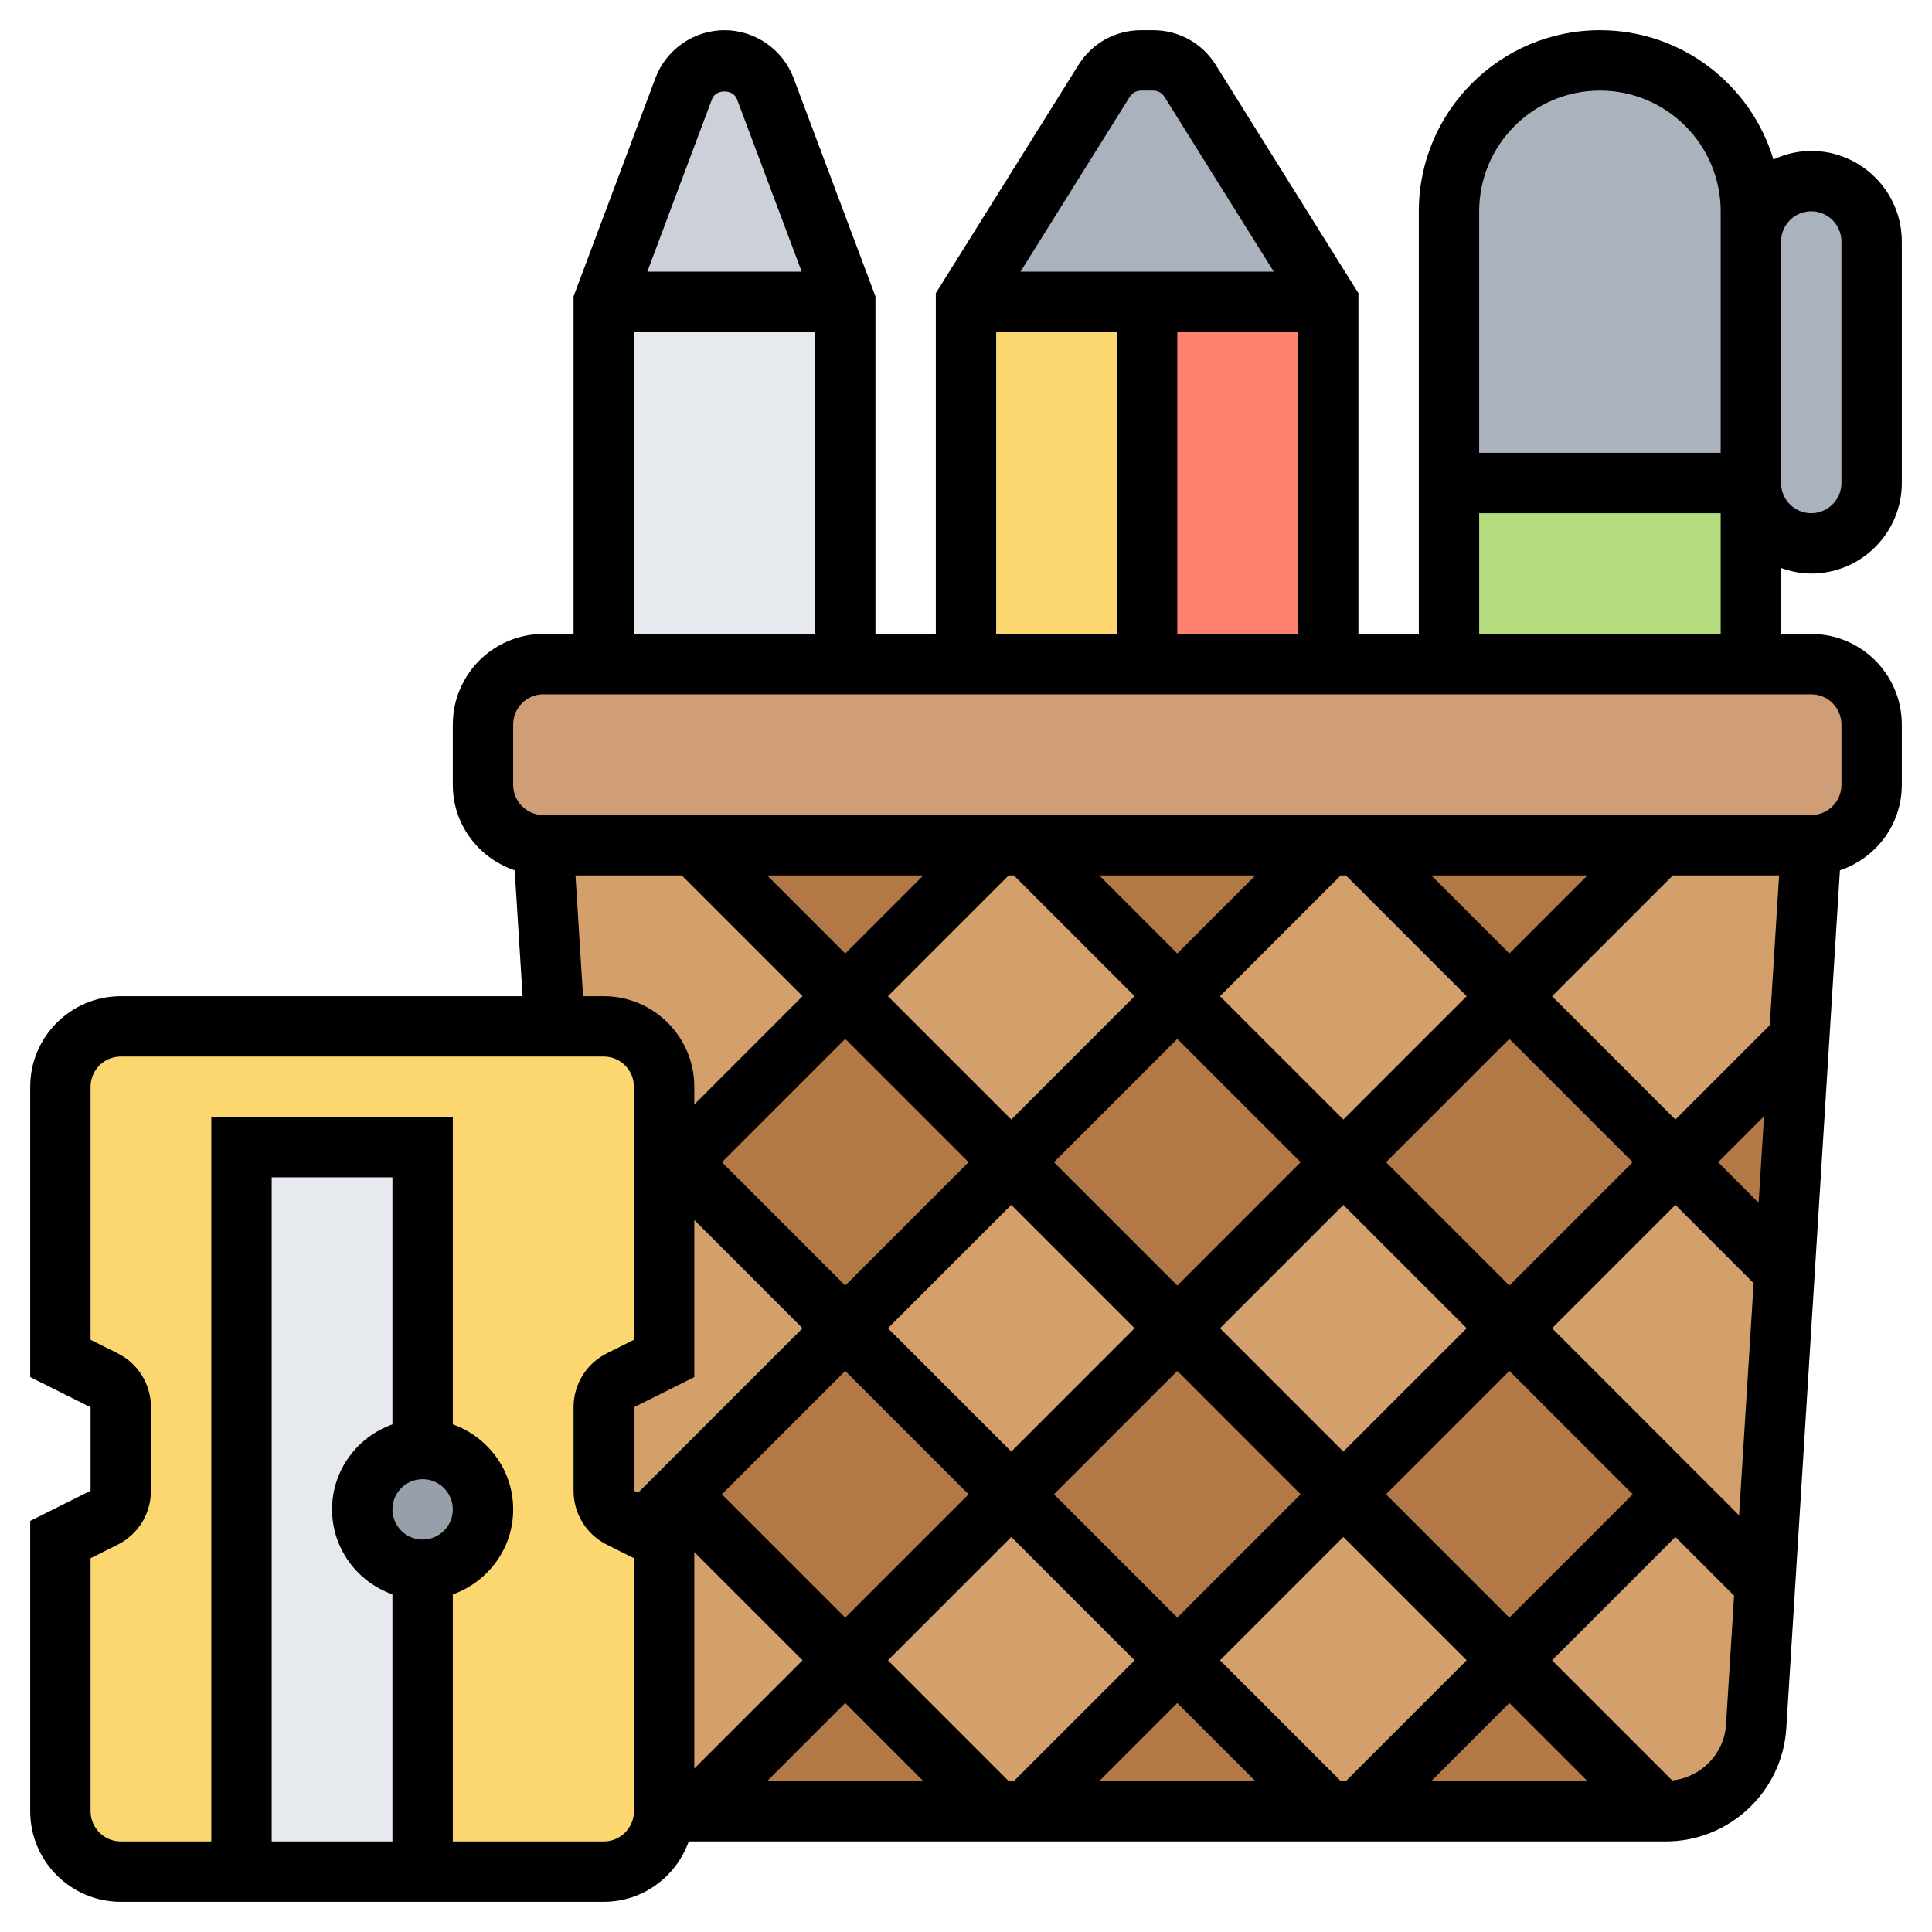 <svg id="Layer_5" enable-background="new 0 0 64 64" height="512" viewBox="0 0 64 64" width="512" xmlns="http://www.w3.org/2000/svg"><g><g><g><path d="m55 60h-10l5-5z" fill="#b27946"/></g><g><path d="m44 60h-10l5-5z" fill="#b27946"/></g><g><path d="m33 60h-10l5-5z" fill="#b27946"/></g><g><path d="m24.111 45.611h7.778v7.778h-7.778z" fill="#b27946" transform="matrix(.707 -.707 .707 .707 -26.801 34.297)"/></g><g><path d="m35.111 45.611h7.778v7.778h-7.778z" fill="#b27946" transform="matrix(.707 -.707 .707 .707 -23.579 42.075)"/></g><g><path d="m46.111 45.611h7.778v7.778h-7.778z" fill="#b27946" transform="matrix(.707 -.707 .707 .707 -20.357 49.854)"/></g><g><path d="m59.6 34.4-.48 7.72-3.62-3.62z" fill="#b27946"/></g><g><path d="m46.111 34.611h7.778v7.778h-7.778z" fill="#b27946" transform="matrix(.707 -.707 .707 .707 -12.579 46.632)"/></g><g><path d="m35.111 34.611h7.778v7.778h-7.778z" fill="#b27946" transform="matrix(.707 -.707 .707 .707 -15.801 38.854)"/></g><g><path d="m24.111 34.611h7.778v7.778h-7.778z" fill="#b27946" transform="matrix(.707 -.707 .707 .707 -19.023 31.075)"/></g><g><path d="m33 28-5 5-5-5z" fill="#b27946"/></g><g><path d="m44 28-5 5-5-5z" fill="#b27946"/></g><g><path d="m55 28-5 5-5-5z" fill="#b27946"/></g><g><path d="m59.12 42.12-.65 10.35-2.97-2.97-5.5-5.5 5.5-5.5z" fill="#d3a06c"/></g><g><path d="m28 44-5.5 5.5-1.17 1.17-.78-.39c-.34-.17-.55-.52-.55-.9v-2.76c0-.38.21-.73.55-.9l1.45-.72v-7l.5.5z" fill="#d3a06c"/></g><g><path d="m58.47 52.47-.29 4.72c-.1 1.58-1.41 2.81-3 2.81h-.18l-5-5 5.5-5.5z" fill="#d3a06c"/></g><g><path d="m50 55-5 5h-1l-5-5 5.5-5.5z" fill="#d3a06c"/></g><g><path d="m39 55-5 5h-1l-5-5 5.5-5.5z" fill="#d3a06c"/></g><g><path d="m28 55-5 5h-.18c-.27 0-.54-.04-.79-.11h-.03v-8.89l-.67-.33 1.17-1.17z" fill="#d3a06c"/></g><g><path d="m29.611 40.111h7.778v7.778h-7.778z" fill="#d3a06c" transform="matrix(.707 -.707 .707 .707 -21.301 36.575)"/></g><g><path d="m40.611 40.111h7.778v7.778h-7.778z" fill="#d3a06c" transform="matrix(.707 -.707 .707 .707 -18.079 44.354)"/></g><g><path d="m60 28-.4 6.4-4.1 4.1-5.5-5.5 5-5z" fill="#d3a06c"/></g><g><path d="m50 33-5.5 5.5-5.5-5.5 5-5h1z" fill="#d3a06c"/></g><g><path d="m39 33-5.5 5.5-5.5-5.5 5-5h1z" fill="#d3a06c"/></g><g><path d="m28 33-5.5 5.5-.5-.5v-2c0-1.1-.9-2-2-2h-1.62l-.38-6h5z" fill="#d3a06c"/></g><g><path d="m62 24v2c0 1.1-.9 2-2 2h-5-10-1-10-1-10-5c-1.1 0-2-.9-2-2v-2c0-1.1.9-2 2-2h2 8 4 6 6 4 10 2c1.1 0 2 .9 2 2z" fill="#cf9e76"/></g><g><path d="m62 8v8c0 1.1-.9 2-2 2s-2-.9-2-2v-8c0-1.1.9-2 2-2 .55 0 1.05.22 1.41.59.37.36.59.86.59 1.41z" fill="#aab2bd"/></g><g><path d="m48 16h10v6h-10z" fill="#b4dd7f"/></g><g><path d="m58 8v8h-10v-9c0-2.76 2.24-5 5-5 1.38 0 2.63.56 3.54 1.46.9.91 1.46 2.16 1.46 3.54z" fill="#aab2bd"/></g><g><path d="m38 10h6v12h-6z" fill="#ff826e"/></g><g><path d="m39.42 2.68 4.58 7.32h-6-6l4.58-7.32c.26-.42.72-.68 1.22-.68h.4c.5 0 .96.26 1.22.68z" fill="#aab2bd"/></g><g><path d="m32 10h6v12h-6z" fill="#fcd770"/></g><g><path d="m20 10h8v12h-8z" fill="#e6e9ed"/></g><g><path d="m25.35 2.94 2.65 7.06h-8l2.65-7.06c.21-.57.75-.94 1.35-.94s1.14.37 1.35.94z" fill="#ccd1d9"/></g><g><path d="m20 34h-1.62-14.38c-1.1 0-2 .9-2 2v9l1.45.72c.34.17.55.52.55.9v2.76c0 .38-.21.73-.55.9l-1.45.72v9c0 1.1.9 2 2 2h16c1.1 0 2-.9 2-2v-.11-8.89l-.67-.33-.78-.39c-.34-.17-.55-.52-.55-.9v-2.76c0-.38.21-.73.55-.9l1.45-.72v-7-2c0-1.1-.9-2-2-2z" fill="#fcd770"/></g><g><circle cx="14" cy="50" fill="#969faa" r="2"/></g><g><path d="m14 52v10h-6v-24h6v10c-1.1 0-2 .9-2 2s.9 2 2 2z" fill="#e6e9ed"/></g></g><path d="m60 19c1.654 0 3-1.346 3-3v-8c0-1.654-1.346-3-3-3-.449 0-.871.106-1.253.283-.741-2.474-3.035-4.283-5.747-4.283-3.309 0-6 2.691-6 6v14h-2v-11.287l-4.728-7.565c-.449-.719-1.224-1.148-2.072-1.148h-.4c-.848 0-1.623.429-2.072 1.147l-4.728 7.566v11.287h-2v-11.182l-2.712-7.232c-.355-.948-1.275-1.586-2.288-1.586s-1.933.638-2.288 1.585l-2.712 7.233v11.182h-1c-1.654 0-3 1.346-3 3v2c0 1.32.863 2.431 2.05 2.831l.261 4.169h-13.311c-1.654 0-3 1.346-3 3v9.618l2 1v2.764l-2 1v9.618c0 1.654 1.346 3 3 3h16c1.302 0 2.402-.839 2.816-2h.003 32.363c2.107 0 3.861-1.647 3.992-3.75l1.776-28.419c1.187-.4 2.05-1.511 2.05-2.831v-2c0-1.654-1.346-3-3-3h-1v-2.184c.314.112.648.184 1 .184zm0-12c.551 0 1 .448 1 1v8c0 .552-.449 1-1 1s-1-.448-1-1v-8c0-.552.449-1 1-1zm-7-4c2.206 0 4 1.794 4 4v1 7h-8v-8c0-2.206 1.794-4 4-4zm-14 18v-10h4v10zm-1.576-17.792c.081-.13.222-.208.376-.208h.4c.154 0 .294.078.375.208l3.621 5.792h-8.391zm-4.424 7.792h4v10h-4zm-9.415-7.713c.129-.344.7-.345.829.001l2.143 5.712h-5.114zm-2.585 7.713h6v10h-6zm-1.936 18h3.521l4 4-3.585 3.586v-.586c0-1.654-1.346-3-3-3h-.686zm1.936 20.382v-2.764l2-1v-5.204l3.586 3.586-5.45 5.45zm12.586-20.382 4 4-4.086 4.086-4.086-4.086 4-4zm11 0 4 4-4.086 4.086-4.086-4.086 4-4zm-20.672 20.5 4.086-4.086 4.086 4.086-4.086 4.086zm2.672 5.5-3.586 3.586v-7.172zm2.828-11 4.086-4.086 4.086 4.086-4.086 4.086zm9.586 1.414 4.086 4.086-4.086 4.086-4.086-4.086zm1.414-1.414 4.086-4.086 4.086 4.086-4.086 4.086zm5.5-5.5 4.086-4.086 4.086 4.086-4.086 4.086zm-2.828 0-4.086 4.086-4.086-4.086 4.086-4.086zm-11 0-4.086 4.086-4.086-4.086 4.086-4.086zm-4.086 17.914 2.586 2.586h-5.172zm5.414 2.586-4-4 4.086-4.086 4.086 4.086-4 4zm5.586-2.586 2.586 2.586h-5.172zm5.586 2.586h-.172l-4-4 4.086-4.086 4.086 4.086zm5.414-2.586 2.586 2.586h-5.172zm-4.086-6.914 4.086-4.086 4.086 4.086-4.086 4.086zm5.5-5.5 4.086-4.086 2.591 2.591-.481 7.692zm5.5-5.5 1.522-1.522-.179 2.866zm1.711-4.539-3.125 3.125-4.086-4.086 4-4h3.521zm-8.625-2.375-2.586-2.586h5.172zm-11 0-2.586-2.586h5.172zm-11 0-2.586-2.586h5.172zm-14 19.414c-.551 0-1-.448-1-1s.449-1 1-1 1 .448 1 1-.449 1-1 1zm-1-3.816c-1.161.414-2 1.514-2 2.816s.839 2.402 2 2.816v8.184h-4v-22h4zm8 12.816c0 .552-.449 1-1 1h-5v-8.184c1.161-.414 2-1.514 2-2.816s-.839-2.402-2-2.816v-10.184h-8v24h-3c-.551 0-1-.448-1-1v-8.382l.894-.447c.682-.34 1.106-1.025 1.106-1.789v-2.764c0-.764-.424-1.449-1.105-1.789l-.895-.447v-8.382c0-.552.449-1 1-1h16c.551 0 1 .448 1 1v8.382l-.894.447c-.682.34-1.106 1.025-1.106 1.789v2.764c0 .764.424 1.449 1.105 1.789l.895.447zm34.393-1.021-3.979-3.979 4.086-4.086 1.944 1.944-.267 4.267c-.06.98-.828 1.752-1.784 1.854zm5.607-34.979v2c0 .552-.449 1-1 1h-42c-.551 0-1-.448-1-1v-2c0-.552.449-1 1-1h42c.551 0 1 .448 1 1zm-12-3v-4h8v4z"/></g></svg>